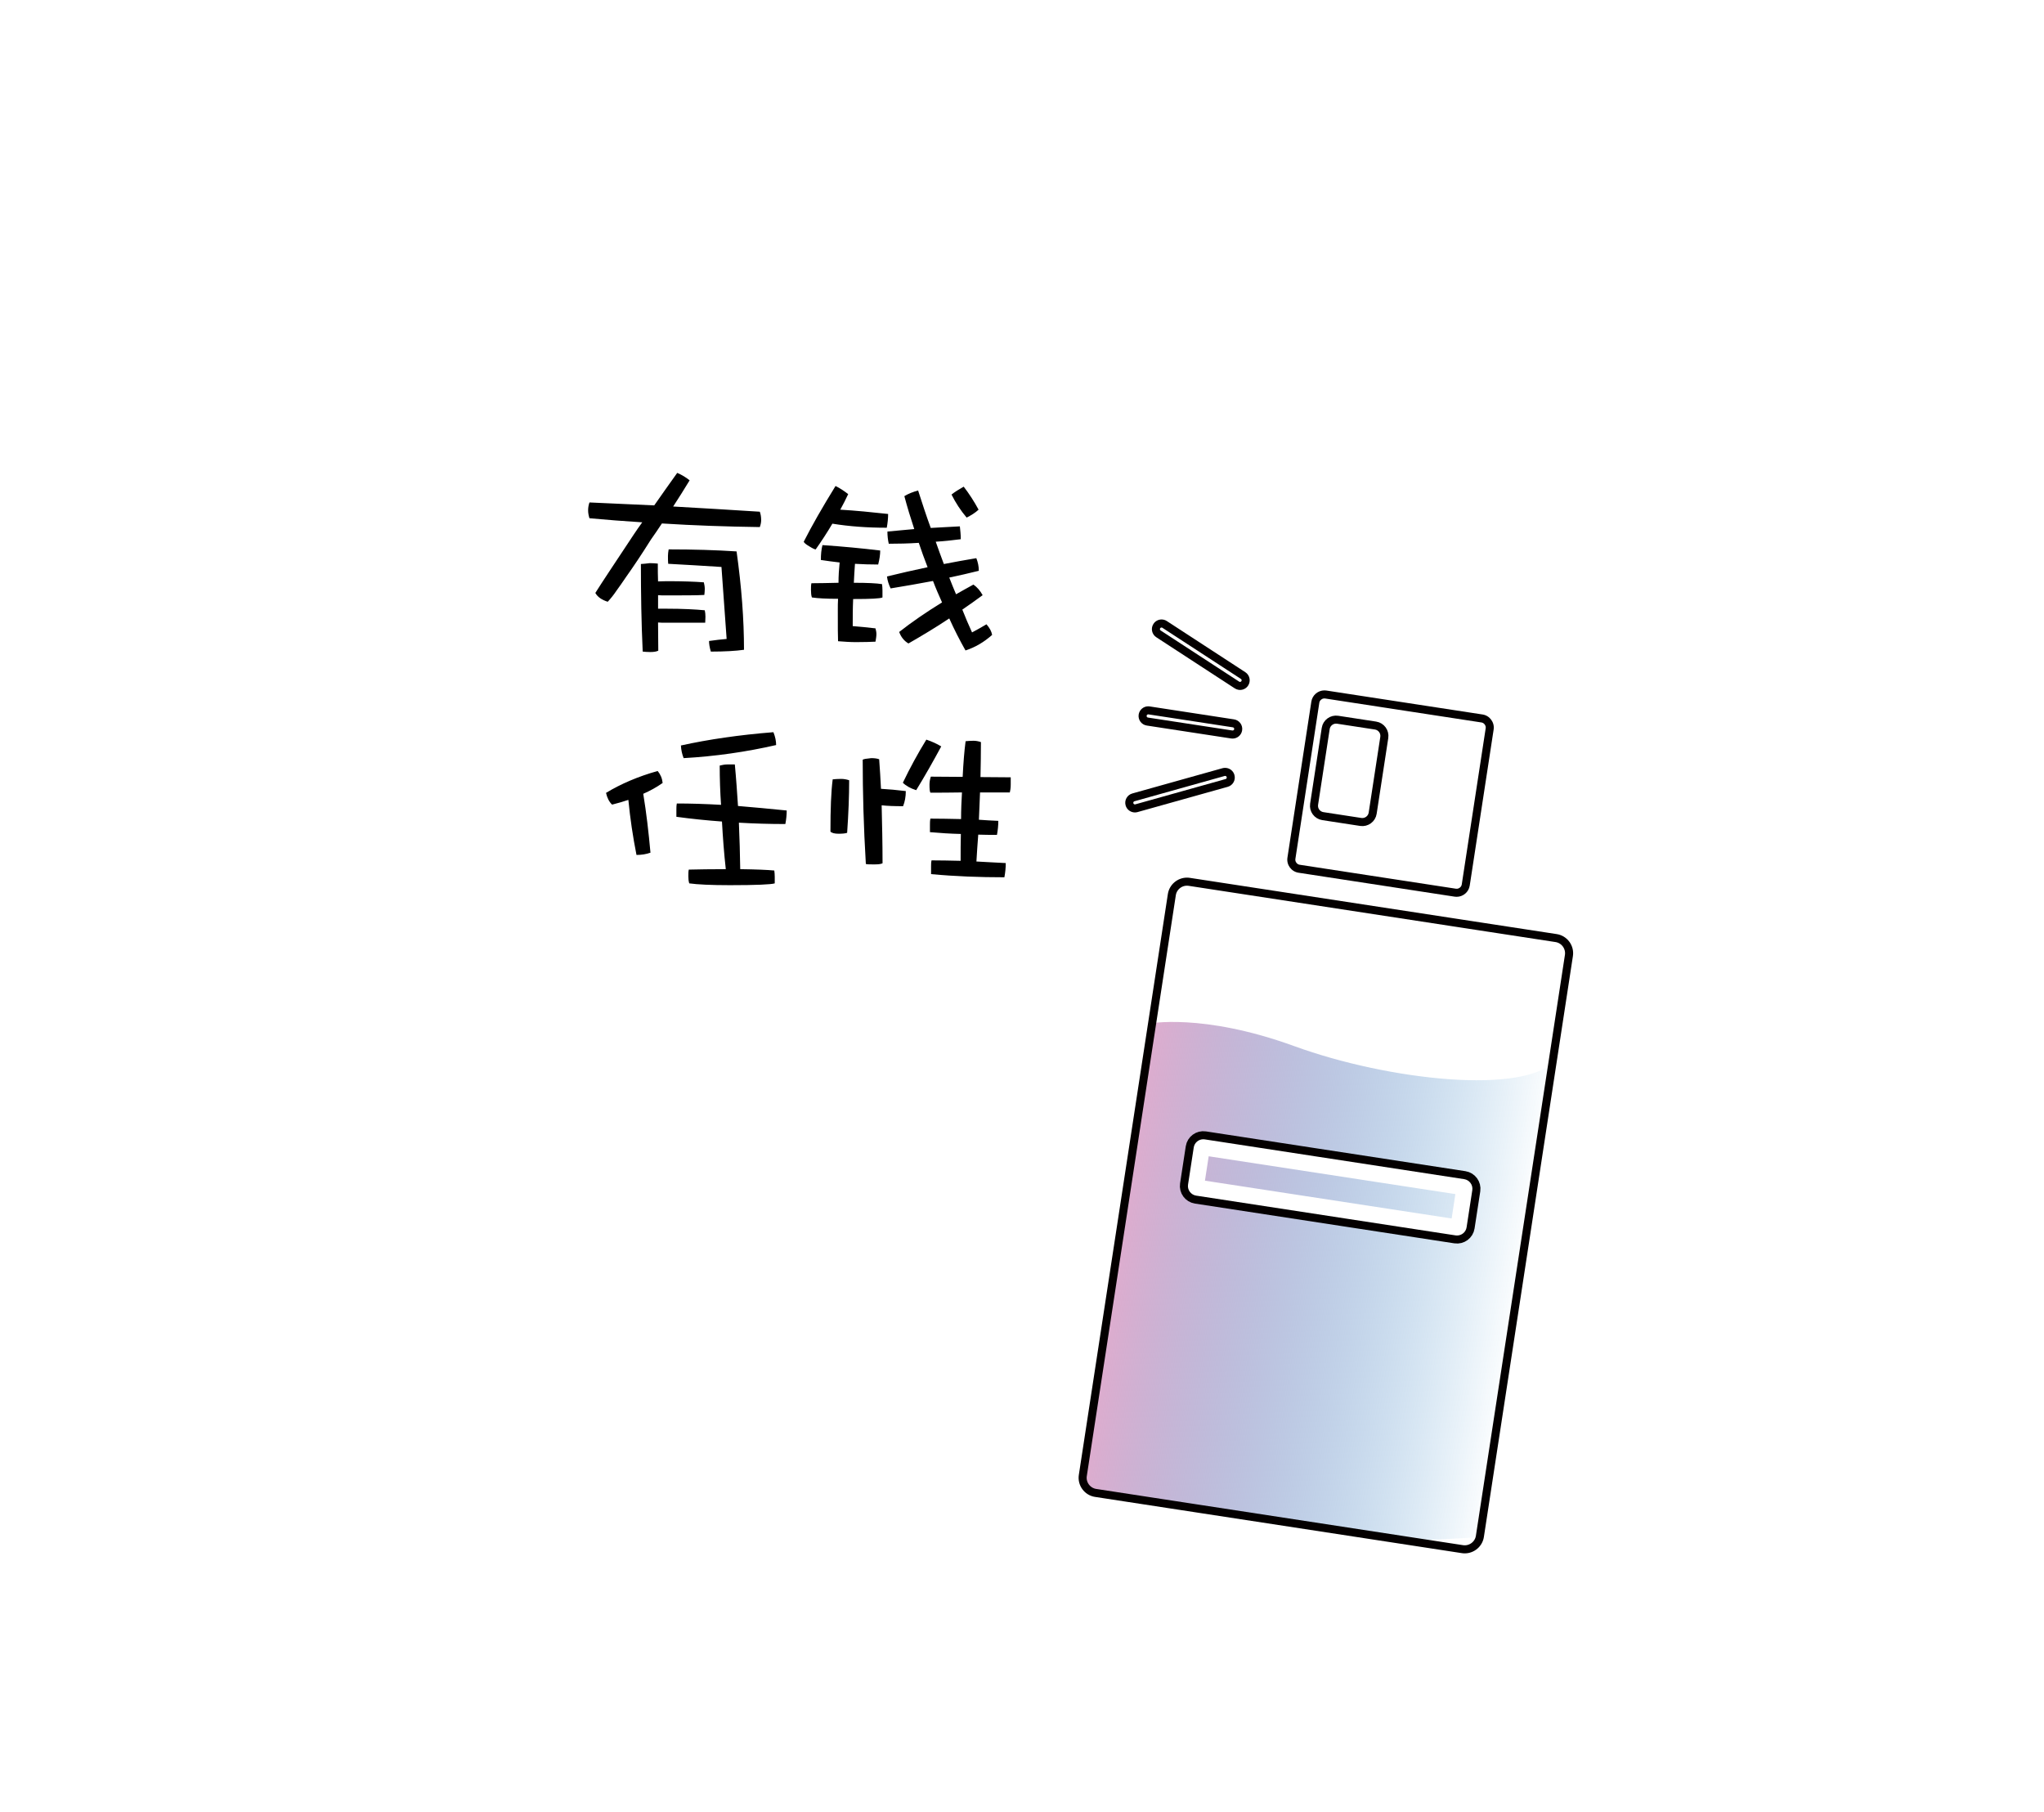 <?xml version="1.0" encoding="utf-8"?>
<!-- Generator: Adobe Illustrator 16.0.0, SVG Export Plug-In . SVG Version: 6.00 Build 0)  -->
<!DOCTYPE svg PUBLIC "-//W3C//DTD SVG 1.1//EN" "http://www.w3.org/Graphics/SVG/1.1/DTD/svg11.dtd">
<svg version="1.1" id="Layer_1" xmlns="http://www.w3.org/2000/svg" xmlns:xlink="http://www.w3.org/1999/xlink" x="0px" y="0px"
	 width="126.876px" height="112.438px" viewBox="0 0 126.876 112.438" enable-background="new 0 0 126.876 112.438"
	 xml:space="preserve">
<rect fill="#FFFFFF" width="126.876" height="112.438"/>
<rect x="69.992" y="56.006" transform="matrix(0.989 0.151 -0.151 0.989 12.381 -11.6)" fill="#FFFFFF" width="24.627" height="38.87"/>
<linearGradient id="SVGID_2_" gradientUnits="userSpaceOnUse" x1="70.038" y1="75.074" x2="95.471" y2="75.074" gradientTransform="matrix(0.989 0.151 -0.151 0.989 11.292 -7.532)">
	<stop  offset="0" style="stop-color:#DFACCE"/>
	<stop  offset="1" style="stop-color:#187FC4;stop-opacity:0"/>
</linearGradient>
<path fill="url(#SVGID_2_)" d="M71.258,63.54c0,0,3.348-0.7,9.097,1.395c5.749,2.094,14.408,3.107,16.303,0.773l-4.551,29.686
	l-5.847,0.317l-19.07-2.923L71.258,63.54z"/>
<rect x="80.622" y="43.529" transform="matrix(0.988 0.152 -0.152 0.988 8.43 -12.511)" fill="#FFFFFF" width="11.331" height="11.031"/>
<rect x="71.162" y="40.353" transform="matrix(0.83 0.557 -0.557 0.83 35.315 -34.678)" fill="#FFFFFF" width="6.862" height="0.583"/>
<rect x="69.816" y="48.75" transform="matrix(-0.959 0.283 -0.283 -0.959 157.379 75.349)" fill="#FFFFFF" width="6.862" height="0.583"/>
<rect x="70.879" y="44.582" transform="matrix(0.976 0.216 -0.216 0.976 11.434 -14.942)" fill="#FFFFFF" width="6.483" height="0.583"/>
<g>
	<path fill="none" stroke="#040000" stroke-miterlimit="10" d="M71.183,45.03l5.235,0.802c0.328,0.05,0.635-0.174,0.685-0.501
		c0.051-0.328-0.175-0.633-0.503-0.684l-5.235-0.803c-0.327-0.05-0.633,0.174-0.684,0.502C70.631,44.674,70.855,44.98,71.183,45.03z
		"/>
	<path fill="none" stroke="#040000" stroke-miterlimit="10" d="M71.772,39.55l4.872,3.174c0.075,0.048,0.154,0.078,0.236,0.091
		c0.226,0.035,0.461-0.062,0.594-0.266c0.181-0.278,0.103-0.649-0.175-0.83l-4.872-3.173c-0.278-0.182-0.65-0.103-0.83,0.175
		C71.415,38.999,71.495,39.37,71.772,39.55z"/>
	<path fill="none" stroke="#040000" stroke-miterlimit="10" d="M76.624,48.096c-0.088-0.319-0.419-0.505-0.739-0.417l-5.599,1.569
		c-0.319,0.089-0.506,0.42-0.417,0.739c0.065,0.234,0.262,0.397,0.488,0.432c0.081,0.012,0.167,0.008,0.251-0.016l5.601-1.569
		C76.528,48.746,76.714,48.415,76.624,48.096z"/>
	<path fill="none" stroke="#040000" stroke-miterlimit="10" d="M96.629,57.975l-22.77-3.49c-0.652-0.1-1.268,0.351-1.367,1.003
		l-5.526,36.051c-0.101,0.651,0.352,1.267,1.003,1.367l22.771,3.49c0.652,0.1,1.268-0.352,1.367-1.003l5.526-36.051
		C97.733,58.689,97.282,58.075,96.629,57.975z M91.035,76.173c-0.05,0.325-0.357,0.552-0.685,0.501l-16.104-2.468
		c-0.326-0.05-0.552-0.358-0.502-0.684l0.354-2.305c0.05-0.326,0.357-0.552,0.684-0.502l16.104,2.469
		c0.326,0.05,0.553,0.357,0.503,0.684L91.035,76.173L91.035,76.173z"/>
	<path fill="none" stroke="#040000" stroke-miterlimit="10" d="M92.027,44.345l-9.693-1.486c-0.446-0.068-0.867,0.24-0.936,0.687
		l-1.484,9.685c-0.068,0.446,0.24,0.867,0.687,0.935l9.693,1.486c0.445,0.068,0.867-0.241,0.936-0.687l1.484-9.685
		C92.782,44.834,92.473,44.413,92.027,44.345z M84.958,50.435c-0.033,0.216-0.237,0.366-0.454,0.333l-2.354-0.361
		c-0.216-0.033-0.366-0.237-0.333-0.453l0.721-4.702c0.033-0.217,0.238-0.367,0.454-0.333l2.354,0.361
		c0.216,0.033,0.366,0.238,0.333,0.454L84.958,50.435z"/>
</g>
<g>
	<path fill="#FFFFFF" d="M71.272,43.838c0.03,0,0.061,0.002,0.092,0.007l5.235,0.803c0.328,0.05,0.554,0.355,0.503,0.684
		c-0.045,0.296-0.301,0.508-0.593,0.508c-0.03,0-0.061-0.002-0.092-0.007l-5.235-0.802c-0.327-0.05-0.552-0.356-0.502-0.684
		C70.727,44.049,70.981,43.838,71.272,43.838 M71.272,42.838c-0.794,0-1.458,0.57-1.58,1.356c-0.133,0.874,0.468,1.691,1.338,1.825
		l5.236,0.802c0.082,0.013,0.163,0.019,0.243,0.019c0.797,0,1.462-0.571,1.581-1.358c0.065-0.42-0.038-0.842-0.29-1.187
		c-0.253-0.345-0.626-0.571-1.05-0.636l-5.235-0.803C71.435,42.844,71.353,42.838,71.272,42.838L71.272,42.838z"/>
</g>
<g>
	<path fill="#FFFFFF" d="M72.1,38.448c0.112,0,0.227,0.032,0.328,0.098L77.3,41.72c0.277,0.181,0.355,0.552,0.175,0.83
		c-0.115,0.176-0.308,0.272-0.503,0.272c-0.03,0-0.061-0.002-0.091-0.007c-0.082-0.013-0.161-0.043-0.236-0.091l-4.872-3.174
		c-0.277-0.181-0.357-0.552-0.175-0.829C71.712,38.544,71.903,38.448,72.1,38.448 M72.1,37.448c-0.544,0-1.046,0.273-1.342,0.73
		c-0.23,0.35-0.312,0.777-0.225,1.196c0.088,0.42,0.334,0.78,0.693,1.014l4.872,3.174c0.201,0.128,0.41,0.207,0.629,0.241
		c0.082,0.013,0.163,0.019,0.244,0.019c0.543,0,1.044-0.271,1.341-0.726c0.481-0.741,0.271-1.733-0.467-2.214l-4.872-3.173
		C72.714,37.539,72.411,37.448,72.1,37.448L72.1,37.448z"/>
</g>
<g>
	<path fill="#FFFFFF" d="M76.046,47.658c0.264,0,0.505,0.173,0.578,0.438c0.09,0.319-0.096,0.65-0.415,0.738l-5.601,1.569
		c-0.054,0.015-0.108,0.022-0.162,0.022c-0.03,0-0.06-0.002-0.089-0.007c-0.227-0.035-0.423-0.197-0.488-0.432
		c-0.089-0.319,0.098-0.65,0.417-0.739l5.599-1.569C75.938,47.665,75.993,47.658,76.046,47.658 M76.046,46.658
		c-0.144,0-0.287,0.02-0.427,0.058l-5.603,1.57c-0.85,0.237-1.348,1.122-1.11,1.971c0.169,0.604,0.679,1.057,1.3,1.151
		c0.08,0.012,0.16,0.019,0.24,0.019c0.146,0,0.29-0.02,0.431-0.059l5.602-1.57c0.409-0.113,0.752-0.381,0.962-0.754
		c0.211-0.374,0.263-0.806,0.146-1.218C77.397,47.14,76.764,46.658,76.046,46.658L76.046,46.658z"/>
</g>
<g>
	<path fill="#FFFFFF" d="M73.678,54.471c0.06,0,0.12,0.004,0.182,0.014l22.77,3.49c0.653,0.1,1.104,0.715,1.004,1.367l-5.526,36.051
		c-0.09,0.59-0.604,1.017-1.186,1.017c-0.061,0-0.121-0.004-0.182-0.014l-22.771-3.49c-0.651-0.1-1.104-0.716-1.003-1.367
		l5.526-36.051C72.583,54.896,73.097,54.471,73.678,54.471 M90.441,76.682c0.292,0,0.549-0.213,0.594-0.508l0.354-2.305
		c0.05-0.326-0.177-0.634-0.503-0.684l-16.104-2.469c-0.03-0.005-0.061-0.007-0.091-0.007c-0.29,0-0.548,0.213-0.593,0.509
		l-0.354,2.305c-0.05,0.325,0.176,0.633,0.502,0.684l16.104,2.468C90.381,76.68,90.411,76.682,90.441,76.682 M73.678,53.471
		c-1.077,0-2.012,0.802-2.174,1.866l-5.526,36.05c-0.09,0.578,0.053,1.159,0.401,1.633s0.858,0.785,1.438,0.874l22.771,3.49
		c0.111,0.017,0.223,0.025,0.333,0.025c1.076,0,2.012-0.802,2.174-1.866l5.526-36.051c0.09-0.579-0.053-1.16-0.401-1.634
		s-0.859-0.784-1.439-0.873l-22.77-3.49C73.899,53.479,73.788,53.471,73.678,53.471L73.678,53.471z M74.794,73.279l0.232-1.514
		l15.313,2.347l-0.232,1.514L74.794,73.279L74.794,73.279z"/>
</g>
<g>
	<path fill="#FFFFFF" d="M82.21,42.85c0.041,0,0.082,0.003,0.124,0.009l9.693,1.486c0.445,0.068,0.755,0.489,0.687,0.935
		l-1.484,9.685c-0.062,0.405-0.414,0.696-0.812,0.696c-0.041,0-0.083-0.003-0.124-0.009l-9.693-1.486
		c-0.446-0.068-0.755-0.489-0.687-0.935l1.484-9.685C81.46,43.141,81.812,42.85,82.21,42.85 M84.564,50.771
		c0.193,0,0.363-0.141,0.394-0.337l0.721-4.702c0.033-0.216-0.117-0.421-0.333-0.454l-2.354-0.361
		c-0.021-0.003-0.04-0.004-0.061-0.004c-0.192,0-0.363,0.141-0.394,0.338l-0.721,4.702c-0.033,0.216,0.117,0.42,0.333,0.453
		l2.354,0.361C84.524,50.77,84.544,50.771,84.564,50.771 M82.21,41.85c-0.892,0-1.665,0.664-1.8,1.544l-1.484,9.685
		c-0.073,0.479,0.044,0.959,0.332,1.352s0.712,0.649,1.191,0.723l9.693,1.486c0.092,0.014,0.185,0.021,0.275,0.021
		c0.892,0,1.665-0.664,1.8-1.545l1.484-9.685c0.152-0.992-0.531-1.922-1.523-2.075l-9.693-1.486
		C82.393,41.856,82.301,41.85,82.21,41.85L82.21,41.85z M82.897,49.509l0.538-3.512l1.163,0.178l-0.538,3.512L82.897,49.509
		L82.897,49.509z"/>
</g>
<g>
	<path d="M40.356,40.97c-0.204,0-0.376-0.016-0.517-0.031l-0.426-0.046l-0.02-0.428c-0.063-1.345-0.1-2.761-0.11-4.391
		c-0.001,0.002-0.003,0.005-0.005,0.007c-0.22,0.33-0.434,0.63-0.619,0.886c-0.161,0.241-0.356,0.488-0.571,0.72l-0.214,0.229
		l-0.3-0.092c-0.502-0.155-0.858-0.418-1.06-0.783l-0.143-0.257l0.156-0.25c0.319-0.511,0.857-1.322,1.602-2.445
		c0,0,0.803-1.21,0.817-1.233c-0.809-0.057-1.61-0.122-2.404-0.194l-0.327-0.03l-0.103-0.312c-0.072-0.219-0.109-0.437-0.109-0.647
		c0-0.226,0.039-0.454,0.113-0.66l0.125-0.346c0,0,3.511,0.161,4.113,0.186c0.413-0.588,0.838-1.187,1.274-1.796l0.234-0.327
		l0.369,0.159c0.33,0.142,0.62,0.316,0.887,0.533l0.341,0.276c0,0-0.606,0.988-0.793,1.286c1.508,0.086,3.016,0.18,4.524,0.275
		l0.328,0.021l0.111,0.309c0.076,0.212,0.113,0.437,0.113,0.688c0,0.195-0.037,0.393-0.114,0.605l-0.121,0.334l-0.355-0.005
		c-2.081-0.029-3.985-0.097-5.812-0.207c-0.138,0.206-0.534,0.776-0.534,0.776c-0.144,0.229-0.287,0.454-0.43,0.675
		c0.218,0,0.372,0.013,0.503,0.026l0.079,0.008c0.001-0.134,0.019-0.299,0.051-0.48l0.073-0.413h0.419
		c1.549,0,2.979,0.043,4.249,0.127l0.405,0.027l0.057,0.402c0.31,2.202,0.466,4.279,0.466,6.175v0.434l-0.429,0.062
		c-0.546,0.078-1.262,0.118-2.13,0.118h-0.374l-0.105-0.358c-0.089-0.3-0.132-0.562-0.132-0.8V39.35l0.43-0.061
		c0.218-0.031,0.427-0.058,0.627-0.081c-0.042-0.583-0.209-2.949-0.253-3.546c-0.967-0.06-1.915-0.12-2.864-0.168l-0.118-0.006
		c0.001,0.029,0.001,0.057,0.001,0.086c0.023,0,0.048,0,0.072,0c0.915,0,1.696,0.024,2.32,0.072l0.365,0.028l0.084,0.357
		c0.034,0.15,0.07,0.329,0.07,0.519c0,0.163-0.017,0.309-0.032,0.439l-0.05,0.415l-0.097,0.005l0.09,0.009l0.077,0.357
		c0.035,0.163,0.053,0.326,0.053,0.498c0,0.083-0.014,0.378-0.014,0.378v0.5H41.35c0.001,0.126,0.011,1.544,0.011,1.544
		l-0.274,0.139C40.898,40.926,40.667,40.97,40.356,40.97z"/>
	<path fill="#FFFFFF" d="M42.037,29.35c0.294,0.126,0.545,0.28,0.77,0.462c-0.336,0.547-0.671,1.093-1.022,1.625
		c1.793,0.099,3.585,0.21,5.378,0.323c0.056,0.154,0.084,0.322,0.084,0.518c0,0.141-0.028,0.281-0.084,0.435
		c-2.059-0.028-4.089-0.098-6.077-0.224c-0.225,0.35-0.463,0.686-0.687,1.008c-0.562,0.896-1.078,1.667-1.526,2.297
		c-0.225,0.336-0.435,0.63-0.617,0.882c-0.168,0.252-0.35,0.476-0.532,0.672c-0.364-0.112-0.63-0.294-0.77-0.547
		c0.42-0.672,1.218-1.862,2.367-3.599c0.167-0.252,0.35-0.518,0.545-0.784c-1.106-0.07-2.198-0.154-3.276-0.252
		c-0.056-0.168-0.084-0.336-0.084-0.49c0-0.168,0.028-0.336,0.084-0.491c1.344,0.057,2.676,0.126,4.02,0.182
		C41.07,30.708,41.546,30.036,42.037,29.35 M41.505,34.098c1.54,0,2.955,0.042,4.216,0.126c0.307,2.185,0.461,4.215,0.461,6.105
		c-0.49,0.07-1.177,0.113-2.059,0.113c-0.083-0.281-0.111-0.491-0.111-0.659c0.393-0.056,0.755-0.098,1.092-0.126
		c-0.111-1.484-0.21-2.983-0.321-4.468c-1.121-0.07-2.213-0.14-3.305-0.196c-0.016-0.111-0.016-0.28-0.016-0.49
		C41.462,34.392,41.478,34.252,41.505,34.098 M40.328,34.952c0.195,0,0.364,0.014,0.504,0.028c0,0.378,0,0.743,0.015,1.106
		c0.153,0,0.335-0.014,0.56-0.014c0.967,0,1.723,0.028,2.282,0.071c0.029,0.125,0.058,0.266,0.058,0.405
		c0,0.141-0.015,0.266-0.028,0.378c-0.49,0.028-1.275,0.028-2.367,0.028c-0.21,0-0.379,0-0.504-0.014v0.84h0.532
		c1.008,0,1.792,0.042,2.367,0.098c0.027,0.126,0.041,0.252,0.041,0.393c0,0.14-0.014,0.266-0.014,0.378h-2.438
		c-0.195,0-0.364,0-0.489-0.014c0,0.602,0.014,1.176,0.014,1.75c-0.112,0.057-0.279,0.084-0.504,0.084
		c-0.183,0-0.337-0.014-0.463-0.028c-0.084-1.779-0.112-3.585-0.112-5.435C39.95,34.994,40.133,34.98,40.328,34.952 M41.692,28.113
		l-0.469,0.655c-0.382,0.534-0.755,1.059-1.119,1.576c-0.51-0.022-1.019-0.046-1.528-0.07c-0.647-0.031-1.295-0.061-1.945-0.088
		l-0.733-0.031l-0.249,0.69c-0.096,0.264-0.144,0.543-0.144,0.83c0,0.264,0.045,0.534,0.135,0.804l0.205,0.623l0.654,0.06
		c0.519,0.047,1.04,0.091,1.561,0.131l-0.346,0.521c-0.745,1.124-1.283,1.935-1.608,2.456l-0.312,0.499l0.284,0.515
		c0.183,0.332,0.565,0.777,1.35,1.019l0.6,0.185l0.428-0.459c0.122-0.131,0.238-0.267,0.348-0.407
		c0.019,1.017,0.049,1.958,0.092,2.869l0.04,0.854l0.852,0.092c0.155,0.017,0.345,0.034,0.57,0.034c0.392,0,0.695-0.061,0.954-0.191
		l0.55-0.277v-0.616c0-0.245-0.002-0.489-0.005-0.736h1.156v0.134c0,0.287,0.05,0.595,0.152,0.942l0.212,0.716h0.747
		c0.892,0,1.632-0.042,2.2-0.123l0.858-0.123V40.33c0-1.919-0.158-4.02-0.471-6.245l-0.054-0.381
		c0.163,0.003,0.326,0.005,0.491,0.008l0.712,0.01l0.242-0.669c0.097-0.267,0.144-0.521,0.144-0.775c0-0.309-0.047-0.59-0.144-0.857
		l-0.223-0.618l-0.655-0.041c-1.229-0.077-2.459-0.154-3.688-0.227c0.036-0.058,0.071-0.116,0.107-0.175l0.459-0.748l-0.666-0.577
		c-0.304-0.246-0.632-0.443-1.004-0.604L41.692,28.113L41.692,28.113z"/>
</g>
<g>
	<path d="M59.495,40.618c-0.284-0.503-0.543-0.998-0.783-1.499c-0.612,0.394-1.285,0.799-2.074,1.252l-0.254,0.146l-0.252-0.15
		c-0.368-0.22-0.634-0.547-0.788-0.972l-0.124-0.341l0.285-0.224c0.689-0.542,1.474-1.091,2.336-1.636
		c-0.083-0.188-0.164-0.378-0.241-0.569c-0.758,0.14-1.498,0.27-2.238,0.389l-0.085,0.014v0.362L55,37.528
		c-0.152,0.076-0.375,0.137-1.562,0.148c-0.006,0.246-0.008,0.487-0.009,0.723c0.228,0.021,1.312,0.14,1.312,0.14l0.085,0.337
		c0.038,0.148,0.072,0.307,0.072,0.472c0,0.164-0.03,0.362-0.063,0.559l-0.067,0.397l-0.401,0.02
		c-0.299,0.014-0.714,0.029-1.242,0.029c-0.377,0-0.768-0.029-1.145-0.058l-0.436-0.033l-0.025-0.437
		c-0.015-0.255-0.016-0.896-0.016-1.948c0-0.073,0-0.146,0-0.219c-0.494-0.011-0.892-0.04-1.186-0.084l-0.306-0.046l-0.095-0.293
		c-0.055-0.168-0.08-0.364-0.08-0.616c0-0.191,0-0.371,0.044-0.543l0.096-0.377h0.389c0.351,0,0.748-0.008,1.191-0.018
		c0.005-0.108,0.012-0.219,0.02-0.332c-0.235-0.031-1.124-0.162-1.124-0.162s0.001-0.555,0.003-0.615
		c-0.129-0.036-0.281-0.113-0.495-0.246c-0.292-0.167-0.463-0.331-0.537-0.523l-0.081-0.208l0.101-0.199
		c0.502-0.99,1.155-2.134,1.995-3.496l0.24-0.388l0.408,0.203c0.285,0.142,0.562,0.318,0.868,0.556l0.314,0.243
		c0,0-0.264,0.57-0.314,0.673c0.806,0.063,1.592,0.146,2.228,0.215l0.445,0.049v0.448c0,0.173-0.011,0.353-0.032,0.541
		c0.097-0.008,0.422-0.037,0.487-0.043c-0.153-0.488-0.299-0.982-0.431-1.476l-0.096-0.361l0.318-0.194
		c0.274-0.167,0.596-0.3,0.982-0.406l0.461-0.126l0.146,0.455c0.213,0.659,0.425,1.317,0.653,1.958c0,0,1.009-0.057,1.284-0.07
		c-0.3-0.389-0.559-0.804-0.787-1.259l-0.181-0.362l0.315-0.253c0.247-0.197,0.541-0.373,0.821-0.533l0.378-0.216l0.266,0.344
		c0.353,0.457,0.678,0.959,0.968,1.496l0.184,0.339l-0.281,0.264c-0.222,0.207-0.494,0.389-0.858,0.572l-0.146,0.073
		c0.029,0.261,0.057,0.535,0.057,0.824v0.44l-0.437,0.056c-0.318,0.041-0.628,0.077-0.928,0.105c0.045,0.124,0.09,0.247,0.135,0.369
		c0.529-0.1,1.067-0.198,1.614-0.288l0.398-0.065l0.147,0.376c0.127,0.324,0.188,0.64,0.188,0.966v0.39c0,0-0.436,0.109-0.464,0.116
		c0.252,0.194,0.467,0.451,0.641,0.765l0.21,0.382l-0.351,0.26c-0.322,0.239-0.638,0.464-0.945,0.678
		c0.074,0.181,0.148,0.358,0.224,0.533c0.134-0.076,0.765-0.448,0.765-0.448l0.273,0.312c0.255,0.291,0.407,0.584,0.466,0.896
		l0.053,0.278l-0.212,0.188c-0.557,0.495-1.173,0.854-1.831,1.068l-0.389,0.126L59.495,40.618z M53.525,35.675
		c0.422,0.007,0.76,0.024,1.023,0.05l-0.021-0.188h-0.018c-0.322,0-0.649-0.006-0.976-0.02
		C53.532,35.571,53.528,35.624,53.525,35.675z M55.136,34.248c-0.008,0.272-0.053,0.564-0.141,0.911l-0.032,0.127
		c0.631-0.152,1.277-0.304,1.941-0.449c-0.076-0.208-0.151-0.417-0.224-0.625c-0.521,0.026-1.03,0.035-1.512,0.035H55.136z
		 M51.716,33.378c0.996,0.077,1.978,0.173,2.926,0.287c-0.023-0.135-0.04-0.274-0.049-0.416c-0.949-0.016-1.829-0.083-2.669-0.203
		C51.856,33.156,51.787,33.267,51.716,33.378z"/>
	<path fill="#FFFFFF" d="M51.864,30.163c0.281,0.14,0.532,0.308,0.785,0.504c-0.154,0.336-0.323,0.658-0.491,0.966
		c0.952,0.057,1.947,0.154,2.97,0.267c0,0.266-0.028,0.546-0.084,0.854c-1.22,0-2.339-0.083-3.376-0.252
		c-0.322,0.547-0.672,1.079-1.036,1.597c-0.056,0-0.183-0.056-0.406-0.196c-0.196-0.112-0.309-0.21-0.336-0.28
		C50.394,32.627,51.052,31.479,51.864,30.163 M59.819,30.205c0.335,0.434,0.644,0.91,0.924,1.428
		c-0.21,0.196-0.462,0.35-0.741,0.491c-0.379-0.448-0.687-0.925-0.939-1.429C59.272,30.526,59.525,30.373,59.819,30.205
		 M56.989,30.442c0.253,0.785,0.506,1.569,0.785,2.325c0.588-0.028,1.189-0.07,1.807-0.098c0.028,0.252,0.057,0.518,0.057,0.798
		c-0.547,0.07-1.065,0.126-1.555,0.154c0.167,0.476,0.336,0.938,0.504,1.386c0.658-0.125,1.33-0.252,2.016-0.364
		c0.099,0.252,0.154,0.504,0.154,0.784c-0.615,0.154-1.231,0.294-1.834,0.42c0.14,0.365,0.279,0.7,0.421,1.037
		c0.35-0.196,0.714-0.406,1.078-0.602c0.224,0.154,0.419,0.378,0.573,0.658c-0.434,0.322-0.854,0.616-1.261,0.896
		c0.196,0.49,0.393,0.966,0.603,1.415c0.294-0.154,0.589-0.322,0.896-0.504c0.196,0.224,0.309,0.434,0.351,0.658
		c-0.504,0.448-1.051,0.771-1.653,0.966c-0.364-0.644-0.7-1.302-1.008-1.988c-0.84,0.56-1.681,1.064-2.534,1.554
		c-0.28-0.167-0.463-0.406-0.575-0.714c0.785-0.617,1.682-1.232,2.661-1.834c-0.196-0.435-0.392-0.883-0.561-1.331
		c-0.896,0.168-1.765,0.322-2.632,0.462c-0.113-0.238-0.197-0.49-0.225-0.742c0.812-0.196,1.652-0.392,2.521-0.574
		c-0.197-0.504-0.379-1.008-0.547-1.512c-0.644,0.042-1.274,0.056-1.863,0.056c-0.056-0.238-0.084-0.49-0.084-0.757
		c0.547-0.056,1.106-0.098,1.666-0.154c-0.223-0.672-0.433-1.358-0.615-2.044C56.389,30.639,56.683,30.526,56.989,30.442
		 M51.052,33.832c1.232,0.084,2.423,0.196,3.585,0.336c0,0.252-0.041,0.532-0.126,0.869c-0.477,0-0.966-0.015-1.441-0.043
		c-0.028,0.42-0.056,0.813-0.07,1.177h0.015c0.825,0,1.4,0.028,1.735,0.083c0.015,0.112,0.027,0.252,0.027,0.393v0.434
		c-0.14,0.07-0.742,0.098-1.792,0.098h-0.028c-0.027,0.588-0.027,1.148-0.027,1.681c0.42,0.028,0.896,0.083,1.414,0.14
		c0.028,0.112,0.057,0.238,0.057,0.35c0,0.14-0.028,0.308-0.057,0.476c-0.293,0.014-0.7,0.028-1.218,0.028
		c-0.364,0-0.742-0.028-1.106-0.056c-0.015-0.252-0.015-0.882-0.015-1.919c0-0.238,0-0.476,0.015-0.714
		c-0.714,0-1.261-0.028-1.625-0.084c-0.041-0.126-0.056-0.281-0.056-0.462c0-0.168,0-0.309,0.028-0.42
		c0.476,0,1.035-0.014,1.681-0.028c0-0.42,0.027-0.84,0.07-1.261c-0.393-0.042-0.784-0.098-1.164-0.154
		C50.953,34.42,50.981,34.111,51.052,33.832 M51.492,28.861l-0.479,0.776c-0.849,1.374-1.508,2.529-2.016,3.532l-0.202,0.398
		l0.162,0.416c0.119,0.307,0.356,0.549,0.771,0.786c0.076,0.048,0.15,0.092,0.224,0.131v0.297h-0.365l-0.191,0.754
		c-0.059,0.233-0.059,0.453-0.059,0.666c0,0.306,0.033,0.551,0.104,0.771l0.19,0.587l0.609,0.093
		c0.212,0.033,0.464,0.057,0.762,0.072c0,0.929,0.001,1.457,0.017,1.714l0.051,0.873l0.871,0.066
		c0.362,0.028,0.773,0.059,1.183,0.059c0.538,0,0.962-0.015,1.267-0.029l0.804-0.039l0.084-0.5c0.166,0.202,0.365,0.372,0.597,0.51
		l0.502,0.3l0.509-0.292c0.599-0.344,1.132-0.661,1.623-0.966c0.173,0.341,0.355,0.681,0.551,1.026l0.402,0.71l0.776-0.252
		c0.725-0.235,1.4-0.628,2.01-1.17l0.422-0.375l-0.104-0.556c-0.076-0.403-0.267-0.773-0.582-1.134l-0.339-0.385l0.646-0.479
		l-0.421-0.765c-0.046-0.084-0.095-0.165-0.146-0.242l0.032-0.008v-0.78c0-0.39-0.073-0.765-0.223-1.149l-0.295-0.752l-0.602,0.098
		v-0.157c0-0.187-0.01-0.363-0.024-0.535c0.329-0.178,0.591-0.361,0.812-0.569l0.564-0.527l-0.367-0.679
		c-0.304-0.56-0.644-1.086-1.012-1.563l-0.532-0.689l-0.756,0.432c-0.298,0.17-0.611,0.358-0.886,0.577l-0.451,0.361
		c-0.016-0.046-0.03-0.093-0.045-0.139l-0.294-0.911l-0.922,0.253c-0.433,0.118-0.796,0.269-1.11,0.461l-0.638,0.389l0.15,0.565
		c-0.424-0.046-0.908-0.097-1.416-0.144l0.178-0.388l-0.628-0.486c-0.334-0.259-0.637-0.452-0.953-0.609L51.492,28.861
		L51.492,28.861z M55.776,37.453c0.328-0.054,0.667-0.112,1.02-0.174c-0.563,0.379-1.089,0.758-1.569,1.134l-0.084-0.333
		l-0.148-0.016c0.092-0.025,0.161-0.055,0.229-0.088l0.553-0.276V37.453L55.776,37.453z"/>
</g>
<g>
	<path d="M45.306,55.439c-1.145,0-2.04-0.041-2.59-0.117l-0.318-0.044l-0.092-0.308c-0.053-0.175-0.077-0.358-0.077-0.578
		c0-0.191,0-0.371,0.044-0.543l0.093-0.369l0.381-0.009c0.488-0.011,1.075-0.022,1.752-0.026c-0.06-0.604-0.109-1.246-0.156-1.993
		c-0.831-0.068-1.644-0.157-2.423-0.263l-0.433-0.059v-0.885c0-0.141,0.003-0.3,0.038-0.477l0.081-0.401h0.409
		c0.7,0,1.428,0.018,2.211,0.056c-0.033-0.633-0.05-1.273-0.05-1.908v-0.102c-0.57,0.06-1.142,0.106-1.713,0.139l-0.362,0.021
		l-0.132-0.337c-0.119-0.304-0.186-0.612-0.202-0.941l-0.022-0.423l0.414-0.091c1.759-0.389,3.714-0.67,5.811-0.836l0.366-0.029
		l0.137,0.341c0.136,0.337,0.204,0.668,0.204,0.984v0.398l-0.389,0.089c-0.726,0.167-1.46,0.31-2.199,0.43l0.023,0.24
		c0.069,0.727,0.121,1.453,0.169,2.164l0.003,0c0.827,0.072,1.695,0.147,2.604,0.243l0.447,0.047v0.45
		c0,0.294-0.031,0.608-0.093,0.934l-0.077,0.407H48.75c-0.805,0-1.582-0.018-2.362-0.056c0.023,0.63,0.042,1.253,0.054,1.866
		c0.747,0.016,1.297,0.042,1.67,0.078l0.393,0.038l0.055,0.39c0.019,0.131,0.033,0.296,0.033,0.461v0.774l-0.351,0.109
		C48.112,55.345,47.81,55.439,45.306,55.439z M39.097,53.562l-0.079-0.403c-0.188-0.947-0.338-1.906-0.447-2.857
		c-0.151,0.043-0.718,0.188-0.718,0.188l-0.198-0.184c-0.253-0.234-0.429-0.565-0.524-0.985l-0.08-0.352l0.309-0.187
		c0.979-0.593,2.101-1.069,3.331-1.412l0.317-0.089l0.207,0.256c0.241,0.3,0.377,0.629,0.415,1.006l0.029,0.291l-0.238,0.168
		c-0.294,0.207-0.608,0.394-0.938,0.558c0.151,0.979,0.277,2.044,0.393,3.315l0.035,0.389l-0.369,0.128
		c-0.324,0.113-0.662,0.168-1.032,0.168H39.097z"/>
	<path fill="#FFFFFF" d="M48.008,45.444c0.112,0.28,0.168,0.546,0.168,0.798c-1.834,0.42-3.753,0.7-5.741,0.812
		c-0.099-0.252-0.154-0.504-0.169-0.785C43.975,45.892,45.894,45.611,48.008,45.444 M45.613,47.447
		c0.083,0.868,0.141,1.736,0.196,2.577c0.952,0.083,1.961,0.168,3.024,0.28c0,0.266-0.028,0.546-0.084,0.84
		c-0.979,0-1.933-0.028-2.884-0.084c0.041,0.98,0.07,1.946,0.083,2.885c0.98,0.014,1.681,0.042,2.114,0.084
		c0.016,0.111,0.028,0.252,0.028,0.392v0.406c-0.224,0.07-1.147,0.112-2.786,0.112c-1.177,0-2.018-0.042-2.521-0.112
		c-0.042-0.14-0.056-0.28-0.056-0.434c0-0.168,0-0.309,0.028-0.42c0.615-0.014,1.387-0.028,2.297-0.028
		c-0.112-0.995-0.183-1.975-0.238-2.956c-0.952-0.07-1.904-0.167-2.829-0.294v-0.448c0-0.111,0-0.238,0.028-0.378
		c0.854,0,1.765,0.028,2.744,0.084c-0.056-0.813-0.083-1.625-0.083-2.437c0.167-0.042,0.321-0.07,0.476-0.07H45.613 M40.824,47.852
		c0.181,0.224,0.279,0.462,0.308,0.743c-0.378,0.266-0.783,0.49-1.204,0.672c0.196,1.19,0.335,2.408,0.448,3.655
		c-0.28,0.098-0.561,0.14-0.868,0.14c-0.225-1.134-0.393-2.269-0.504-3.417c-0.337,0.112-0.673,0.21-1.01,0.294
		c-0.182-0.168-0.307-0.42-0.377-0.729C38.541,48.651,39.619,48.188,40.824,47.852 M48.662,44.389l-0.733,0.058
		c-2.119,0.168-4.097,0.453-5.879,0.846l-0.827,0.183l0.044,0.846c0.011,0.2,0.037,0.394,0.079,0.584l-0.156-0.194l-0.634,0.177
		c-1.275,0.356-2.438,0.849-3.457,1.466l-0.617,0.374l0.161,0.704c0.118,0.519,0.344,0.936,0.672,1.24l0.397,0.368l0.433-0.108
		c0.102,0.776,0.229,1.554,0.382,2.324l0.16,0.806h0.821c0.428,0,0.819-0.064,1.197-0.196l0.737-0.257l-0.07-0.778
		c-0.039-0.431-0.08-0.839-0.122-1.228l0.601,0.082c0.653,0.089,1.33,0.166,2.021,0.229c0.024,0.367,0.051,0.709,0.079,1.037
		c-0.454,0.005-0.86,0.013-1.216,0.021l-0.76,0.017l-0.188,0.737c-0.059,0.233-0.059,0.453-0.059,0.666
		c0,0.27,0.031,0.499,0.098,0.721l0.185,0.615l0.637,0.088c0.58,0.08,1.475,0.121,2.658,0.121c2.58,0,2.908-0.102,3.084-0.157
		l0.702-0.219v-0.735v-0.406c0-0.215-0.021-0.408-0.038-0.531l-0.109-0.78l-0.784-0.076c-0.3-0.029-0.706-0.052-1.229-0.068
		c-0.007-0.279-0.015-0.563-0.024-0.855c0.607,0.022,1.218,0.033,1.844,0.033h0.828l0.154-0.814
		c0.067-0.355,0.102-0.701,0.102-1.026v-0.9l-0.896-0.094c-0.758-0.08-1.487-0.146-2.188-0.207c-0.035-0.502-0.073-1.012-0.12-1.527
		c0.594-0.104,1.185-0.224,1.77-0.358l0.776-0.178v-0.797c0-0.38-0.081-0.774-0.24-1.17L48.662,44.389L48.662,44.389z
		 M42.048,48.078l0.443-0.025c0.396-0.022,0.792-0.052,1.188-0.087c0.004,0.312,0.012,0.625,0.023,0.937
		c-0.533-0.02-1.043-0.031-1.537-0.032l-0.038-0.375C42.112,48.351,42.086,48.212,42.048,48.078L42.048,48.078z"/>
</g>
<g>
	<path d="M62.345,54.949c-1.669,0-3.172-0.065-4.598-0.198l-0.453-0.042v-0.918c0-0.159,0.003-0.315,0.038-0.491l0.081-0.401h0.409
		c0.412,0,0.848,0.007,1.306,0.017c0.001-0.229,0.002-0.452,0.005-0.672c-0.454-0.019-0.935-0.052-1.454-0.098l-0.455-0.041v-0.919
		c0-0.141,0.003-0.301,0.038-0.478l0.081-0.4h0.409c0.444,0,0.912,0.008,1.41,0.018c0.006-0.217,0.014-0.43,0.022-0.635
		c-0.538,0.006-1.018,0.006-1.433,0.006h-0.286l-0.145-0.247c-0.02-0.033-0.036-0.067-0.05-0.104l-0.18,0.293
		c0,0-0.385-0.123-0.391-0.125c-0.03,0.25-0.09,0.484-0.179,0.708l-0.126,0.315h-0.339c-0.316,0-0.584-0.005-0.818-0.016
		c0.022,0.984,0.043,2.007,0.043,3.059v0.309l-0.276,0.138c-0.216,0.108-0.483,0.123-0.741,0.123c-0.332,0-0.516,0-0.676-0.053
		l-0.321-0.106l-0.021-0.338c-0.051-0.85-0.093-1.703-0.124-2.556c-0.012,0.206-0.063,0.962-0.063,0.962l-0.317,0.105
		c-0.17,0.057-0.383,0.082-0.69,0.082c-0.366,0-0.638-0.081-0.831-0.249l-0.173-0.149V51.62c0-1.522,0.046-2.576,0.144-3.314
		l0.053-0.392l0.393-0.04c0.153-0.016,0.354-0.031,0.569-0.031c0.22,0,0.442,0.037,0.661,0.109l0.188,0.062
		c-0.003-0.288-0.004-1.111-0.004-1.111l0.199-0.15c0.158-0.12,0.37-0.157,0.786-0.196c0.01,0,0.02,0,0.029,0
		c0.296,0,0.505,0.033,0.682,0.1l0.302,0.113l0.022,0.321c0.032,0.462,0.064,0.931,0.091,1.4c0.116,0.009,0.235,0.019,0.356,0.03
		l0.073-0.154c0.438-0.917,0.937-1.833,1.482-2.721l0.207-0.337l0.376,0.125c0.365,0.121,0.71,0.277,1.024,0.465l0.41,0.245
		l-0.227,0.421c-0.215,0.397-0.424,0.777-0.629,1.141c0.179,0.001,0.876,0.009,1.045,0.01c0.043-0.713,0.094-1.286,0.159-1.777
		l0.053-0.392l0.393-0.04c0.154-0.016,0.324-0.03,0.542-0.03c0.21,0,0.423,0.038,0.631,0.113l0.33,0.119v0.351
		c0,0.543-0.008,1.104-0.019,1.673c0.149,0.001,1.867,0.012,1.867,0.012v0.948c0,0.29-0.04,0.486-0.07,0.609l-0.094,0.381h-1.762
		c-0.006,0.132-0.029,0.729-0.029,0.729c0.232,0.015,0.468,0.027,0.702,0.036l0.483,0.016v0.483c0,0.306-0.029,0.61-0.092,0.958
		l-0.074,0.411c0,0-0.891,0-1.117-0.003c-0.017,0.229-0.033,0.457-0.048,0.684l0.24,0.013c0.346,0.021,0.703,0.041,1.074,0.057
		l0.479,0.021v0.479c0,0.309-0.031,0.636-0.093,0.973l-0.075,0.41H62.345z"/>
	<path fill="#FFFFFF" d="M57.5,45.906c0.336,0.111,0.644,0.252,0.925,0.42c-0.506,0.938-1.022,1.849-1.555,2.717
		c-0.352-0.112-0.631-0.267-0.827-0.462C56.478,47.671,56.967,46.774,57.5,45.906 M60.428,45.976c0.152,0,0.307,0.028,0.461,0.083
		c0,0.701-0.013,1.429-0.028,2.171c0.631,0,1.262,0.014,1.877,0.014v0.448c0,0.224-0.028,0.378-0.056,0.49h-1.849
		c-0.028,0.561-0.043,1.134-0.07,1.695c0.393,0.028,0.799,0.056,1.205,0.07c0,0.28-0.028,0.561-0.084,0.869
		c-0.407,0-0.798,0-1.162-0.014c-0.043,0.56-0.084,1.121-0.113,1.667c0.574,0.028,1.177,0.07,1.821,0.098
		c0,0.28-0.028,0.574-0.085,0.882c-1.54,0-3.052-0.056-4.551-0.196v-0.462c0-0.126,0-0.252,0.028-0.392
		c0.56,0,1.162,0.014,1.806,0.028c0-0.588,0-1.134,0.015-1.667c-0.645-0.014-1.288-0.056-1.919-0.112v-0.462
		c0-0.112,0-0.238,0.028-0.378c0.588,0,1.218,0.014,1.904,0.028c0-0.589,0.027-1.148,0.056-1.653
		c-0.756,0.014-1.414,0.014-1.96,0.014c-0.041-0.07-0.056-0.238-0.056-0.504c0-0.154,0.027-0.322,0.083-0.49
		c0.659,0,1.317,0.014,1.976,0.014c0.042-0.841,0.098-1.583,0.182-2.213C60.076,45.99,60.23,45.976,60.428,45.976 M54.083,47.054
		c0.223,0,0.377,0.028,0.489,0.07c0.042,0.603,0.085,1.219,0.113,1.834c0.476,0.028,0.979,0.071,1.54,0.141
		c0,0.35-0.057,0.658-0.168,0.938c-0.532,0-0.967-0.014-1.331-0.056c0.027,1.148,0.056,2.353,0.056,3.599
		c-0.111,0.056-0.294,0.07-0.518,0.07c-0.266,0-0.435,0-0.519-0.028c-0.14-2.325-0.195-4.482-0.195-6.47
		C53.606,47.11,53.789,47.082,54.083,47.054 M52.206,48.343c0.168,0,0.336,0.028,0.504,0.084c0,0.98-0.042,2.059-0.126,3.263
		c-0.126,0.042-0.309,0.056-0.532,0.056c-0.237,0-0.406-0.042-0.504-0.126c0-1.428,0.041-2.507,0.14-3.249
		C51.827,48.357,52.01,48.343,52.206,48.343 M57.062,44.708l-0.415,0.675c-0.378,0.616-0.733,1.245-1.063,1.878
		c-0.005-0.068-0.009-0.135-0.014-0.203l-0.045-0.642l-0.603-0.229c-0.24-0.09-0.515-0.133-0.84-0.133h-0.047l-0.047,0.004
		c-0.435,0.041-0.764,0.086-1.041,0.295l-0.397,0.3v0.499c0,0.071,0,0.143,0,0.214c-0.114-0.016-0.229-0.024-0.345-0.024
		c-0.234,0-0.453,0.017-0.619,0.033l-0.786,0.08l-0.104,0.783c-0.102,0.761-0.148,1.835-0.148,3.38v0.457l0.346,0.299
		c0.288,0.249,0.667,0.37,1.158,0.37c0.258,0,0.464-0.017,0.642-0.053c0.017,0.33,0.035,0.66,0.055,0.989l0.04,0.676l0.644,0.213
		c0.237,0.079,0.462,0.079,0.833,0.079c0.318,0,0.656-0.021,0.965-0.175l0.553-0.276v-0.618c0-0.874-0.014-1.735-0.031-2.545
		c0.098,0.001,0.199,0.002,0.307,0.002h0.668c-0.002,0.056-0.002,0.105-0.002,0.148v0.462v0.914l0.243,0.022L56.842,53.2
		c-0.048,0.238-0.048,0.442-0.048,0.59v0.462v0.911l0.907,0.085c1.44,0.135,2.959,0.2,4.644,0.2h0.833l0.15-0.819
		c0.067-0.367,0.102-0.724,0.102-1.063v-0.958l-0.668-0.029l0.106-0.586c0.066-0.372,0.1-0.714,0.1-1.046v-0.765h0.498l0.187-0.761
		c0.058-0.235,0.085-0.466,0.085-0.729v-0.448v-1h-1c-0.283,0-0.57-0.003-0.858-0.006c0.006-0.399,0.01-0.793,0.01-1.179v-0.702
		l-0.661-0.238c-0.262-0.095-0.531-0.143-0.8-0.143c-0.237,0-0.424,0.016-0.592,0.033l-0.786,0.08l-0.055,0.413l-0.058-0.034
		c-0.346-0.207-0.724-0.378-1.123-0.511L57.062,44.708L57.062,44.708z"/>
</g>
</svg>

